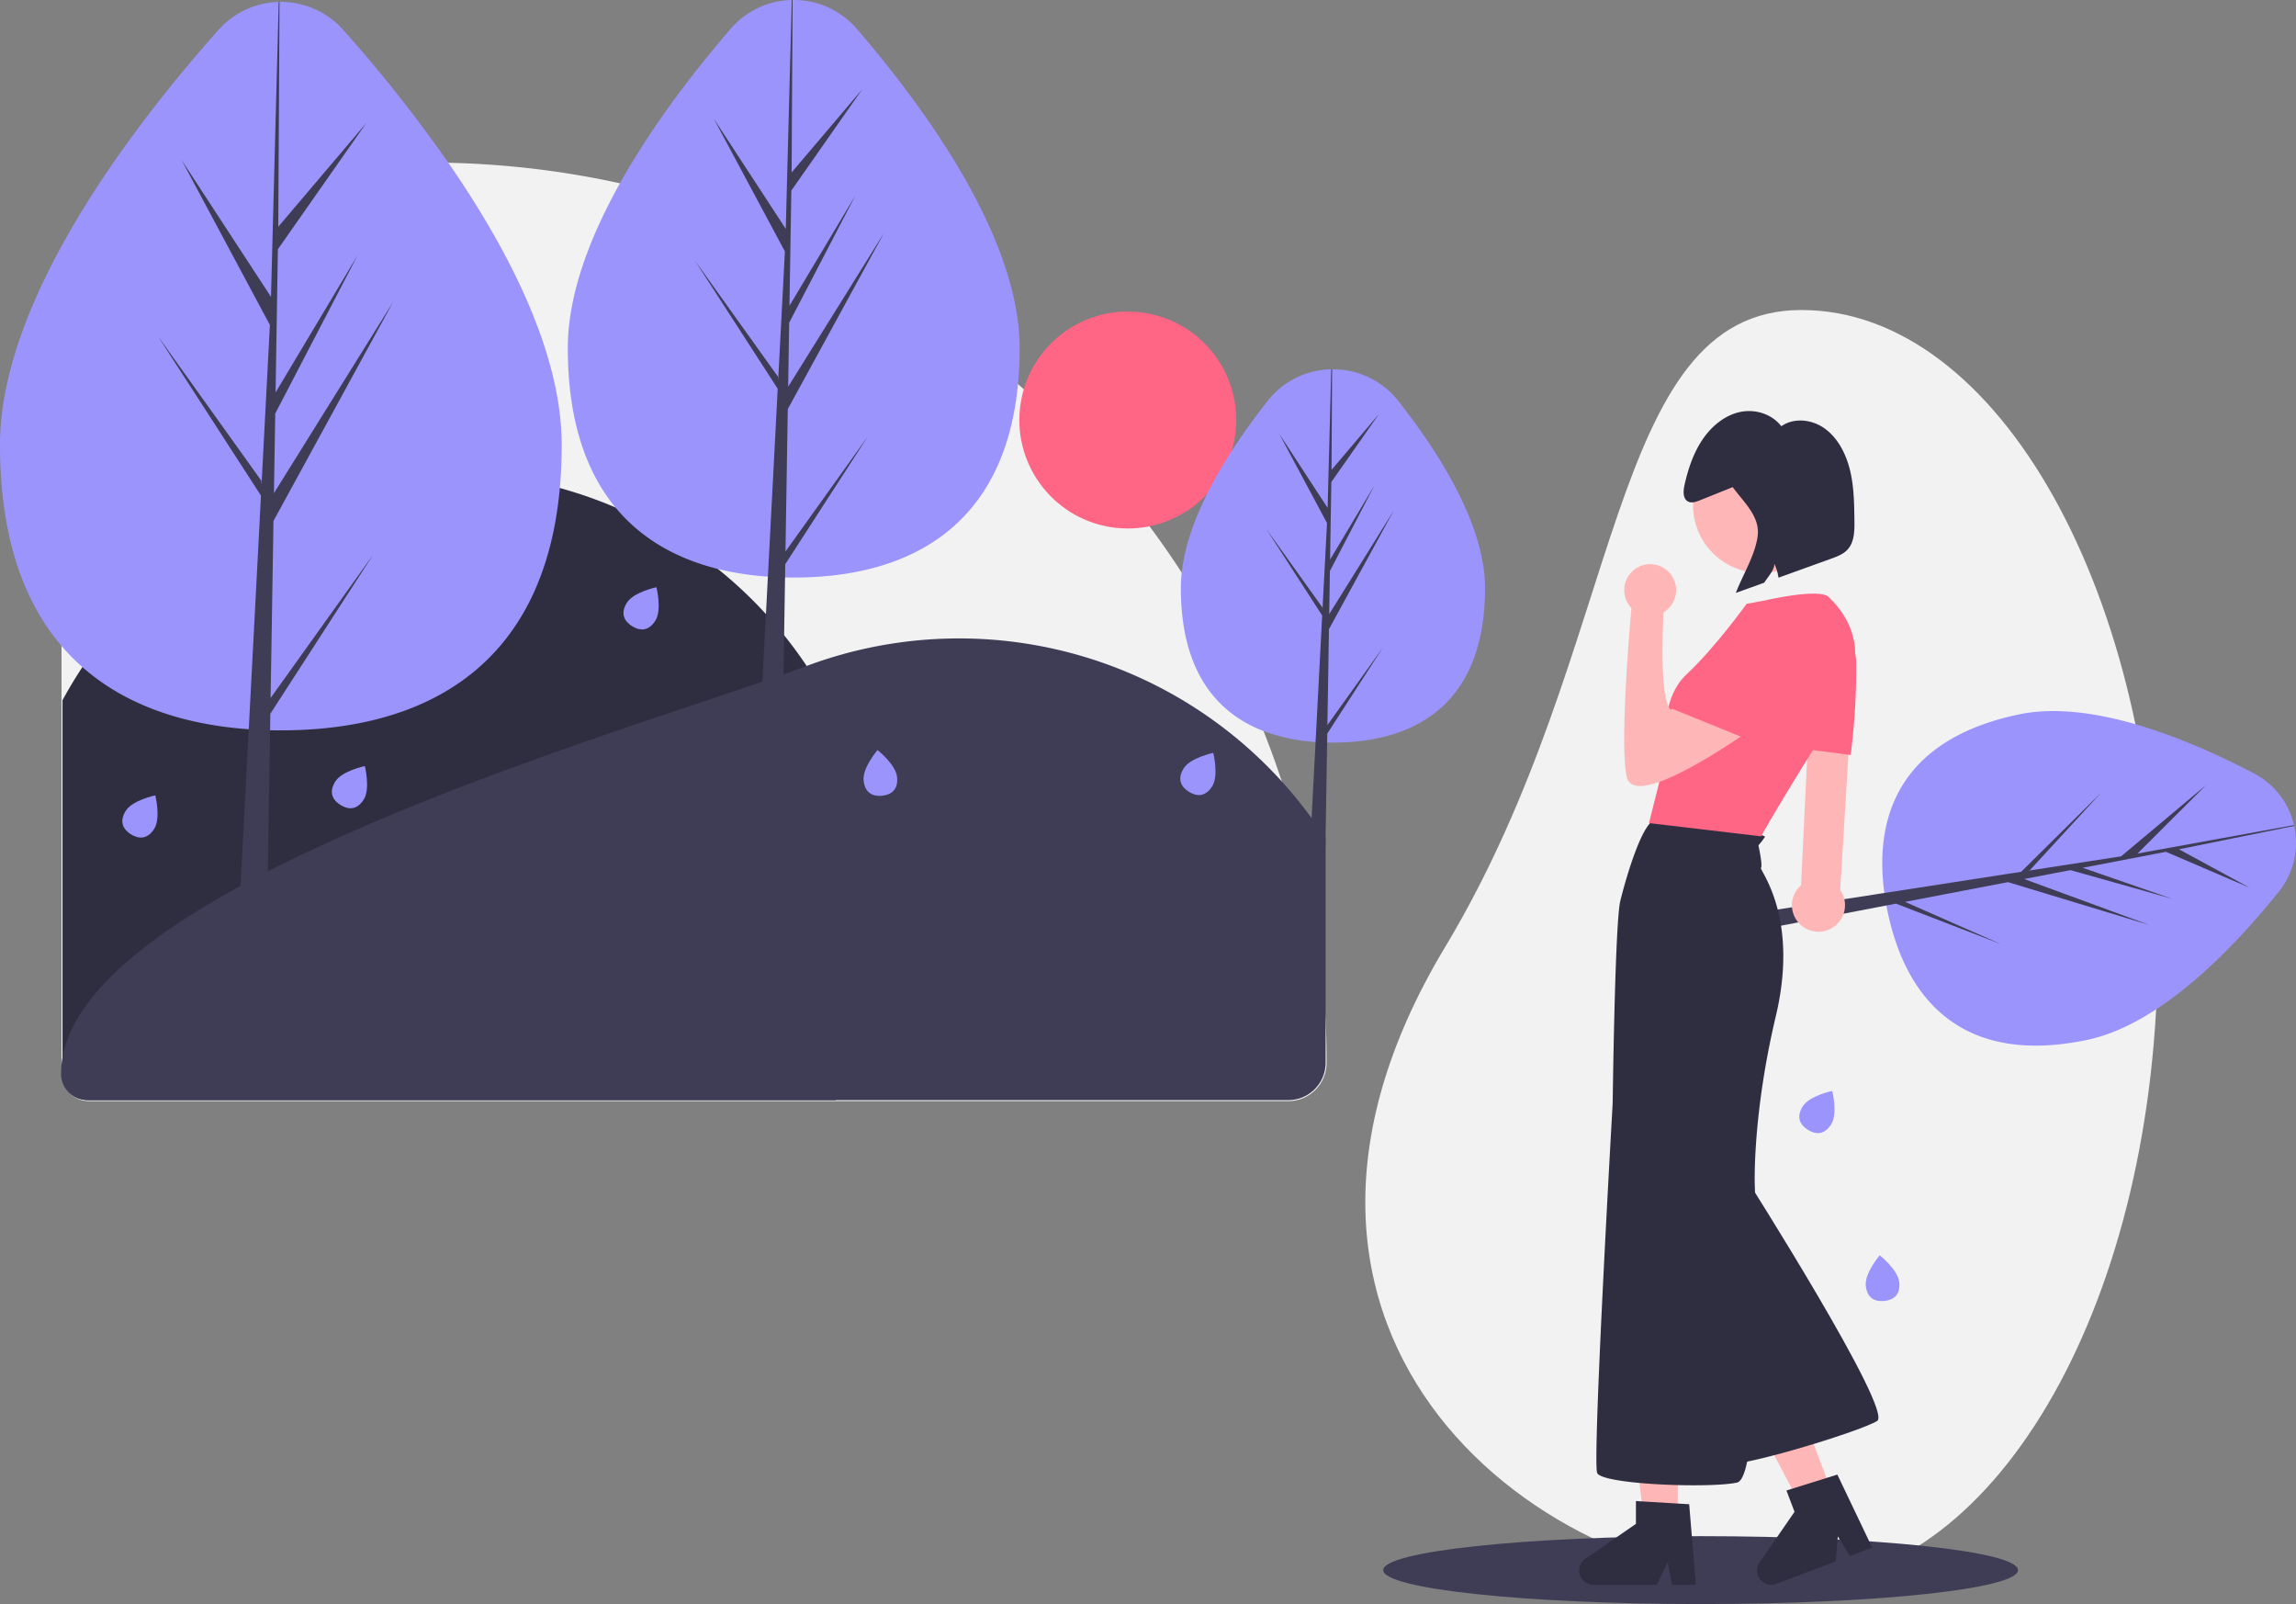 <svg id="e1534d39-2157-45ab-ad0a-1caad9111655" data-name="Layer 1" xmlns="http://www.w3.org/2000/svg" width="1150.082" height="803.243" viewBox="0 0 1150.082 803.243"><rect x="0" y="0" width="1150.082" height="803.243" fill="#808080" stroke="none"/><path d="M688.969,559.212a446.554,446.554,0,0,0-21.96-119.54s.01-.01,0-.01q-4.17-12.705-9.14-25.2-1.86-4.695-3.83-9.36a447.764,447.764,0,0,0-37.14-69.97q-7.68-11.85-16.13-23.2a454.542,454.542,0,0,0-43.34-50.13q-9.585-9.585-19.64-18.51c-.97-.87-1.94-1.73-2.92-2.57a447.504,447.504,0,0,0-78.42-54.97c-.4-.24-.79-.45-1.19-.66q-8.565-4.71-17.34-9.02c-.6-.3-1.19-.6-1.79-.88q-7.515-3.675-15.18-7.05c-.81-.37-1.63-.73-2.45-1.08-.02-.01-.03-.02-.05-.02q-2.16-.945-4.32-1.86-.57-.24-1.14-.48h-.01a447.603,447.603,0,0,0-163.44-34.81q-5.43-.135-10.89-.13h-97.54a85.059,85.059,0,0,0-22.42,2.99c-.15.04-.29.08-.44.12a85.487,85.487,0,0,0-62.48,82.22v371.01a13.626,13.626,0,0,0,4.97,10.53c.02.02.04.03.05.04a13.596,13.596,0,0,0,8.66,3.1h600.83a19.214,19.214,0,0,0,19.19-19.19Q689.469,569.857,688.969,559.212Z" transform="translate(-24.959 -48.378)" fill="#f2f2f2"/><path d="M465.837,503.124a217.016,217.016,0,0,1-22.306,96.152H69.449A13.177,13.177,0,0,1,56.272,586.099V399.015c57.477-105.796,189.835-144.967,295.631-87.49a218.005,218.005,0,0,1,113.934,191.599Z" transform="translate(-24.959 -48.378)" fill="#2f2e41"/><path d="M688.97,468.333v112.25a18.694,18.694,0,0,1-18.694,18.694H68.62a13.083,13.083,0,0,1-13.083-13.079v-.133c0-93.495,290.799-173.243,373.483-204.21a218.26,218.26,0,0,1,259.949,86.479Z" transform="translate(-24.959 -48.378)" fill="#3f3d56"/><circle cx="589.881" cy="258.706" r="54.315" transform="translate(215.069 751.152) rotate(-80.783)" fill="#ff6584"/><path d="M306.319,271.172q0,11.31-.94,21.59c-8.1,89.43-67.58,121.35-139.74,121.35-1.81,0-3.6-.02-5.39-.07-3.6-.07-7.17-.24-10.69-.49-32.39-2.29-61.43-11.82-83.32-31.11a105.415,105.415,0,0,1-10.47-10.65c-19.28-22.59-30.81-55.29-30.81-100.62,0-73.67,68-161.27,109.45-207.82a41.689,41.689,0,0,1,30.16-14.01h.4a41.617,41.617,0,0,1,31.9,14.01,705.974,705.974,0,0,1,52.67,66.54C279.649,173.442,306.319,225.042,306.319,271.172Z" transform="translate(-24.959 -48.378)" fill="#9c94fd"/><polygon points="135.55 349.524 187.01 277.624 135.42 357.414 135.29 365.664 134.14 436.414 133.72 462.364 119.51 462.364 120.49 443.624 124.6 365.174 130.15 259.184 130.1 258.354 130.2 258.204 130.24 257.354 130.72 248.194 79.01 168.214 130.88 240.684 131 242.804 135.19 162.724 93.29 84.494 90.92 80.074 93.73 84.374 135.74 148.654 136.36 124.744 137.5 81.384 139.61 0.964 140.01 0.964 139.57 81.384 139.39 113.544 166.69 81.384 183.46 61.634 169.62 81.384 139.2 124.814 138.04 196.524 179.19 127.714 137.87 207.074 137.22 246.944 196.95 151.154 141.6 252.424 136.99 260.854 135.55 349.524" fill="#3f3d56"/><path d="M535.699,222.612q0,9.51-.83,18.11c-6.78,71.37-54.49,96.87-112.34,96.87-1.45,0-2.9-.02-4.33-.05q-4.35-.09-8.6-.41a143.902,143.902,0,0,1-25.06-3.86c-20.44-5.08-38.16-14.91-51.26-30.76-14.98-18.13-23.91-44.13-23.91-79.9,0-26.56,10.99-55.37,26.12-82.45,16.52-29.57,37.98-57.07,55.45-77.33a41.525,41.525,0,0,1,30.63-14.45h.4a41.554,41.554,0,0,1,32.16,14.45C487.609,101.642,535.699,167.052,535.699,222.612Z" transform="translate(-24.959 -48.378)" fill="#9c94fd"/><polygon points="393.45 276.174 434.84 218.344 393.35 282.524 393.24 289.164 392.77 318.114 392.46 337.674 391.98 366.944 380.55 366.944 381.89 341.334 383.66 307.504 384.64 288.754 389.1 203.504 389.07 202.844 389.14 202.724 389.56 194.664 347.97 130.324 389.69 188.624 389.79 190.334 393.16 125.914 388.03 116.324 388.02 116.324 357.55 59.434 393.6 114.604 396.61 0.004 397.01 0.004 396.53 86.354 431.98 44.604 396.39 95.424 395.99 119.764 395.45 153.104 411.17 126.814 428.55 97.754 412.96 127.694 395.31 161.594 394.79 193.664 430.3 136.714 442.84 116.614 431.49 137.374 394.61 204.854 393.45 276.174" fill="#3f3d56"/><path d="M768.829,342.832c0,57.38-34.11,77.41-76.19,77.41q-1.455,0-2.91-.03c-1.95-.05-3.88-.13-5.79-.28a90.392,90.392,0,0,1-26.07-5.47c-24.59-9.45-41.41-31.33-41.41-71.63a69.221,69.221,0,0,1,.44-7.7c1.41-12.87,6.17-26.3,12.67-39.35a225.587,225.587,0,0,1,12.38-21.58c5.76-8.94,11.95-17.41,17.96-25.04a41.429,41.429,0,0,1,31.88-15.85c.14,0,.28-.01.43,0a41.429,41.429,0,0,1,33.16,15.85C746.029,275.392,768.829,311.442,768.829,342.832Z" transform="translate(-24.959 -48.378)" fill="#9c94fd"/><path d="M689.869,411.462l27.86-38.93-27.93,43.21-.07,4.47-.79,48.07-.07,4.29h-7.69l.76-14.51,2-38.13,3-57.39-.03-.45.05-.08.29-5.42-28-43.32,28.08,39.25.07,1.15,2.27-43.37-23.97-44.76,24.27,37.16,1.82-69.39c.14,0,.28-.01.43,0l-.28,50.36,23.87-28.11-23.97,34.21-.63,38.84,22.29-37.27-22.38,42.98-.35,21.59,32.35-51.87-32.47,59.4Z" transform="translate(-24.959 -48.378)" fill="#3f3d56"/><path d="M207.187,448.694c-3.372,5.378-7.746,5.252-11.691,2.779s-5.964-6.355-2.593-11.733,14.803-7.744,14.803-7.744S210.559,443.316,207.187,448.694Z" transform="translate(-24.959 -48.378)" fill="#9c94fd"/><path d="M102.226,463.374c-3.372,5.378-7.746,5.252-11.691,2.779s-5.964-6.355-2.593-11.733,14.803-7.744,14.803-7.744S105.598,457.996,102.226,463.374Z" transform="translate(-24.959 -48.378)" fill="#9c94fd"/><path d="M474.317,437.502c.624,6.317-2.914,8.894-7.546,9.351s-8.606-1.377-9.23-7.694,6.97-15.182,6.97-15.182S473.693,431.185,474.317,437.502Z" transform="translate(-24.959 -48.378)" fill="#9c94fd"/><path d="M353.251,359.148c-3.372,5.378-7.746,5.252-11.691,2.779s-5.964-6.355-2.593-11.733S353.77,342.45,353.77,342.45,356.622,353.769,353.251,359.148Z" transform="translate(-24.959 -48.378)" fill="#9c94fd"/><path d="M632.166,442.088c-3.372,5.378-7.746,5.252-11.691,2.779s-5.964-6.355-2.593-11.733,14.803-7.744,14.803-7.744S635.538,436.71,632.166,442.088Z" transform="translate(-24.959 -48.378)" fill="#9c94fd"/><path d="M1105.825,522.622c0,176.179-79.992,315.163-178.5,319-128.463,5.003-296.357-123.086-178.5-319,90.818-150.967,79.917-319,178.5-319S1105.825,346.443,1105.825,522.622Z" transform="translate(-24.959 -48.378)" fill="#f2f2f2"/><path d="M1166.359,495.002c-15.94,19.81-37.71,43.34-61.38,58.8-11.26,7.36-22.96,12.9-34.66,15.34-61.39,12.82-90.44-19.2-99.84-64.21-.22-1.05-.43-2.09-.61-3.13q-.6-3.15-1.01-6.26c-5.61-41.23,10.33-77.5,67.42-89.42,17.67-3.69,38.14-.91,58.33,4.92,21.3,6.15,42.28,15.69,59.35,24.6a39.019,39.019,0,0,1,20.07,25.93c.03.13.06.26.08.39A39.004,39.004,0,0,1,1166.359,495.002Z" transform="translate(-24.959 -48.378)" fill="#9c94fd"/><path d="M1103.939,476.072l-35.75,6.86,37.01,12.81,7.84,2.71-7.82-2.2-43.16-12.15-23.18,4.45,62.73,23.03-70.82-21.47-51.54,9.89,47.88,21.11-52.47-20.23-4.79.92-21.44,4.11v.01l-22.71,4.35-8.64,1.66-3.43.66-1.72-8.24,3.49-.54,7.17-1.11,26.2-4.05,20.07-3.11,62.08-9.61.47-.12.1.04,5.86-.91,40.09-39.64-35.72,38.82-1.21.33,46.9-7.26,15.42-12.92,27.12-22.73-26.73,26.68-7.59,7.58,8.14-1.48,70.24-12.75c.03.13.06.26.08.39l-57.67,11.71,35.4,19.25-41.96-17.99Z" transform="translate(-24.959 -48.378)" fill="#3f3d56"/><path d="M953.789,370.352a.144.144,0,0,0-.02-.07,10.532,10.532,0,0,0-2.28-4.41,10.66,10.66,0,0,0-7.56-3.66c-.12,0-.23-.01-.35-.01a10.87,10.87,0,0,0-3.29.48,10.664,10.664,0,0,0-7.41,8.97l-.62,12.89-1.87,39.09-.25,5.05-3.02,62.97a13.154,13.154,0,0,0-4.53,11.05,13.357,13.357,0,0,0,1.97,5.99,13.39,13.39,0,0,0,5.33,4.85,13.374,13.374,0,0,0,5.97,1.41,13.303,13.303,0,0,0,12.48-8.78c.03-.08.06-.17.09-.25v-.01a13.215,13.215,0,0,0,.36-7.26,14.002,14.002,0,0,0-1.04-2.88,13.343,13.343,0,0,0-1.01-1.68l4.11-67.8,2.47-40.86.65-10.75.03-.46a10.433,10.433,0,0,0,.08-1.67.272.272,0,0,0,0-.09A10.723,10.723,0,0,0,953.789,370.352Z" transform="translate(-24.959 -48.378)" fill="#ffb6b6"/><path d="M954.719,380.042a19.1,19.1,0,0,0-.44-4.08c-.08-.43-.19-.86-.31-1.28a20.317,20.317,0,0,0-10.04-12.47,20.305,20.305,0,0,0-13.22-2.06c-12.82,2.33-20.47,6.61-22.74,12.72-1.6,4.31-.78,10.08,1.26,16.18v.01a95.285,95.285,0,0,0,6.68,14.87c.49.89.98,1.77,1.47,2.63a180.892,180.892,0,0,0,10.76,16.62l.12.17,2.13.28,2.69.35,17.77,2.31,1.12.15.06-.49A333.301,333.301,0,0,0,954.719,380.042Z" transform="translate(-24.959 -48.378)" fill="#ff6584"/><ellipse cx="851.866" cy="786.243" rx="159" ry="17" fill="#3f3d56"/><polygon points="840.404 761.577 823.533 761.576 815.507 696.503 840.407 696.504 840.404 761.577" fill="#ffb6b6"/><path d="M873.989,836.542l-1.58-18.91-1.33-16-5.72-.34-18.07-1.08-2.88-.17v11.43l-9.78,6.75-5.16,3.57-10.42,7.19a7.138,7.138,0,0,0,4.06,13.01h31.75l4.47-9.23,1-2.08.47,2.5v.01l1.67,8.8h11.97Z" transform="translate(-24.959 -48.378)" fill="#2f2e41"/><polygon points="917.951 748.216 902.175 754.195 871.606 696.19 894.889 687.366 917.951 748.216" fill="#ffb6b6"/><path d="M961.259,820.212l-15.96-33.43-5.46,1.71-17.28,5.4-2.76.86,4.05,10.68-17.5,25.36a7.137,7.137,0,0,0,3.24,10.69,6.978,6.978,0,0,0,4.67.19h.03a3.539,3.539,0,0,0,.46-.15l29.69-11.25.97-10.99.14-1.52.97,1.58,5.04,8.23,11.19-4.24Z" transform="translate(-24.959 -48.378)" fill="#2f2e41"/><path d="M976.317,690.502c.624,6.317-2.914,8.894-7.546,9.351s-8.606-1.377-9.23-7.694,6.97-15.182,6.97-15.182S975.693,684.185,976.317,690.502Z" transform="translate(-24.959 -48.378)" fill="#9c94fd"/><path d="M942.226,611.374c-3.372,5.378-7.746,5.252-11.69,2.779s-5.964-6.355-2.593-11.733,14.803-7.744,14.803-7.744S945.598,605.996,942.226,611.374Z" transform="translate(-24.959 -48.378)" fill="#9c94fd"/><path d="M899.568,638.427s73.857,116.282,65.682,121.497-74.42,25.652-80.34,21.565-10.712-137.847-10.712-137.847Z" transform="translate(-24.959 -48.378)" fill="#2f2e41"/><path d="M854.537,458.881c10.853.423,55.461,6.885,54.474,8.576a35.631,35.631,0,0,1-3.242,4.228s2.255,10.289,1.269,11.276,19.31,24.243,7.47,74.138-10.571,84.428-10.571,84.428,4.792,146.304-8.88,149.263-67.514.987-70.051-4.792S832.759,600.794,832.759,600.794s1.128-90.206,3.806-101.2S847.829,458.732,854.537,458.881Z" transform="translate(-24.959 -48.378)" fill="#2f2e41"/><circle cx="882.009" cy="252.972" r="33.968" fill="#ffb6b6"/><path d="M941.007,347.37c4.792,4.792,25.512,24.525,2.96,59.48s-36.928,60.326-36.928,60.326l-56.097-6.625,8.598-34.109s-4.228-26.921,10.148-40.311S899.85,350.753,899.85,350.753l8.141-1.487S936.214,342.578,941.007,347.37Z" transform="translate(-24.959 -48.378)" fill="#ff6584"/><path d="M924.093,397.829s-79.213,61.03-84.287,39.606c-3.298-13.924.551-66.256,2.731-88.554l16.015.18s-3.383,49.191,3.383,54.829c0,0,24.51-23.667,29.592-23.321S924.093,397.829,924.093,397.829Z" transform="translate(-24.959 -48.378)" fill="#ffb6b6"/><path d="M941.007,359.773s-10.756,49.933-42.469,58.108l-37-15s47.051-50.155,63.26-50.719S941.007,359.773,941.007,359.773Z" transform="translate(-24.959 -48.378)" fill="#ff6584"/><circle cx="826.578" cy="295.503" r="13" fill="#ffb6b6"/><path d="M953.855,309.227c-.097-8.413-.206-16.92-2.14-25.075S945.814,268.103,939.389,263.267c-6.425-4.836-15.552-6.002-22.161-1.46-4.925-6.345-13.441-8.769-20.974-7.054s-14.043,7.113-18.544,13.809-7.16,14.626-8.961,22.649c-.64,2.849-.908,6.486,1.385,8.083,1.798,1.252,4.17.48,6.178-.327q8.284-3.327,16.568-6.654c5.584,7.635,13.629,14.599,12.521,24.225-1.109,9.634-7.544,19.759-10.947,28.755q7.121-2.57,14.243-5.141c1.52-2.537,5.288-6.529,5.019-9.478a23.983,23.983,0,0,1,2.097,6.933c.002.019.001.039.003.059l26.422-9.537c3.145-1.135,6.446-2.38,8.618-5.068C953.814,319.397,953.912,314.074,953.855,309.227Z" transform="translate(-24.959 -48.378)" fill="#2f2e41"/></svg>